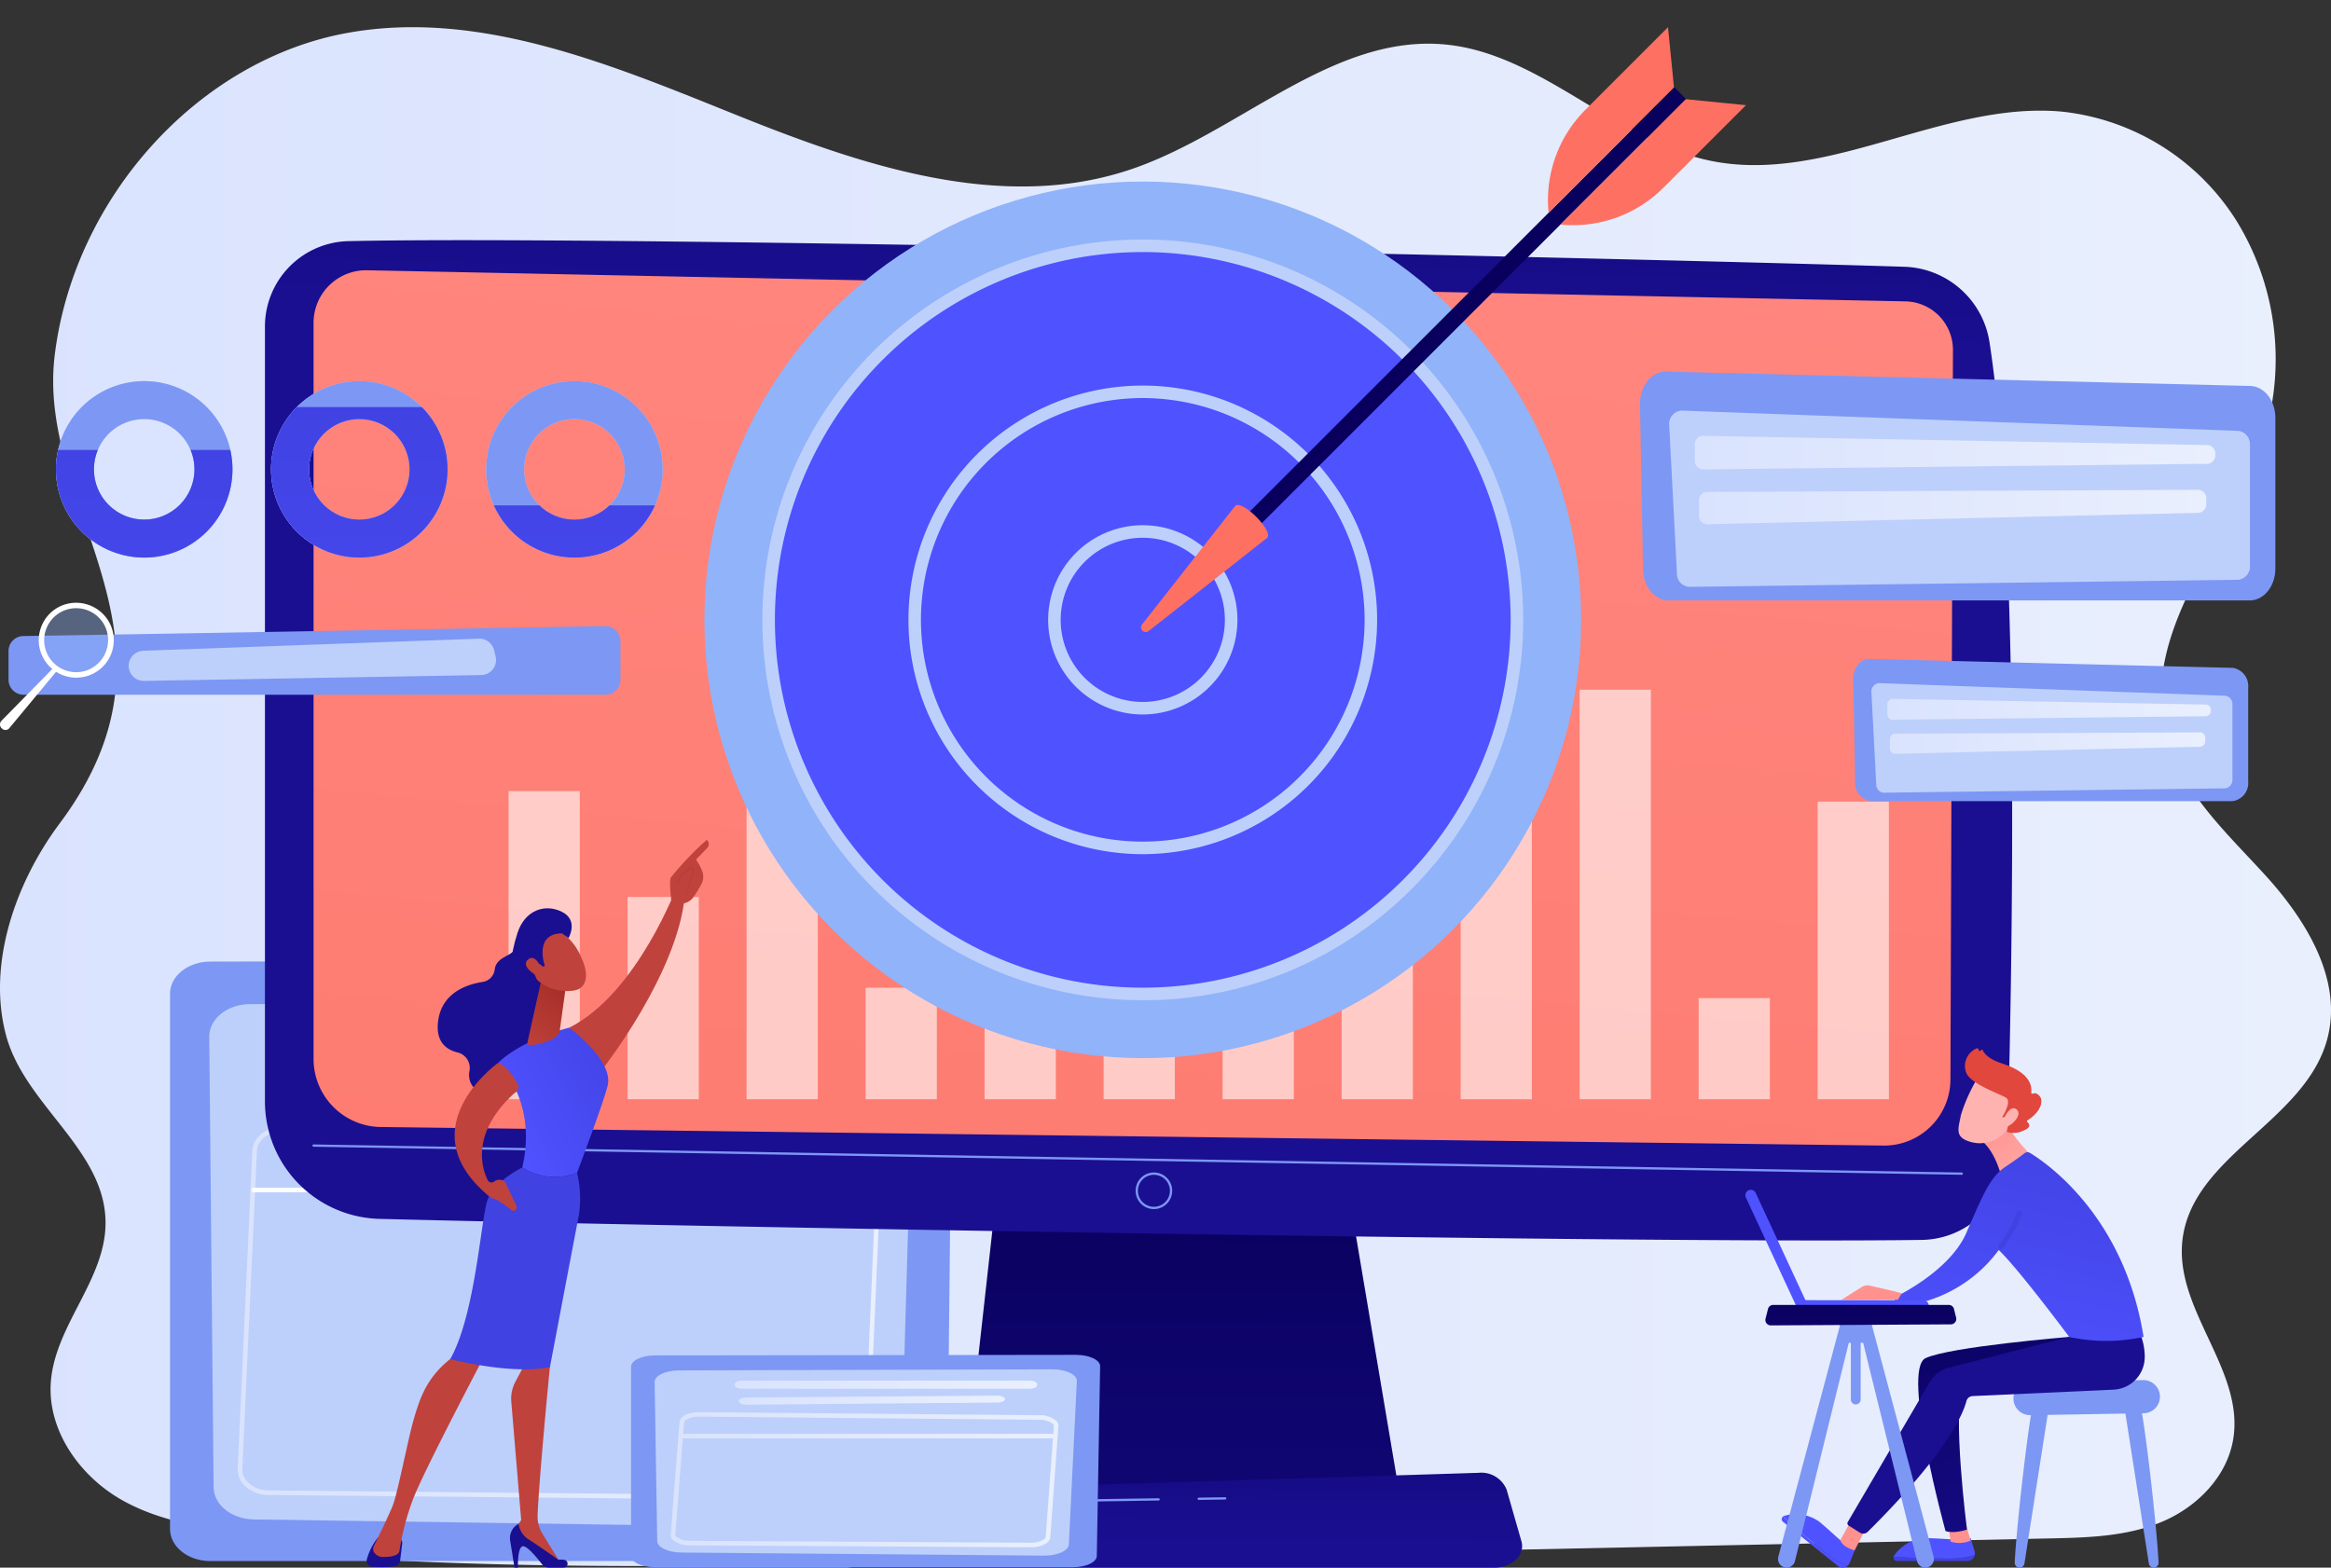 <svg xmlns="http://www.w3.org/2000/svg" xmlns:xlink="http://www.w3.org/1999/xlink" width="337.209" height="226.817" viewBox="0 0 337.209 226.817"><rect x="0" y="0" width="337.209" height="226.817" fill="#333333" stroke="none"/><defs><linearGradient id="a" y1="0.5" x2="1" y2="0.5" gradientUnits="objectBoundingBox"><stop offset="0" stop-color="#dae3fe"/><stop offset="1" stop-color="#e9effd"/></linearGradient><linearGradient id="c" x1="0.507" y1="0.009" x2="0.491" y2="2.307" gradientUnits="objectBoundingBox"><stop offset="0" stop-color="#09005d"/><stop offset="1" stop-color="#1a0f91"/></linearGradient><linearGradient id="d" x1="0.554" y1="-0.394" x2="0.524" y2="0.092" xlink:href="#c"/><linearGradient id="e" x1="0.166" y1="2.421" x2="0.829" y2="-1.414" gradientUnits="objectBoundingBox"><stop offset="0" stop-color="#fe7062"/><stop offset="1" stop-color="#ff928e"/></linearGradient><linearGradient id="f" x1="0.648" y1="-3.136" x2="0.497" y2="0.831" xlink:href="#c"/><clipPath id="g"><path d="M351.631,457.442A12.766,12.766,0,1,0,364.4,470.208,12.766,12.766,0,0,0,351.631,457.442Zm0,20.039a7.273,7.273,0,1,1,7.273-7.273A7.273,7.273,0,0,1,351.631,477.481Z" transform="translate(-338.865 -457.442)" fill="#7d97f4"/></clipPath><linearGradient id="h" x1="0.497" y1="-0.473" x2="0.515" y2="5.325" gradientUnits="objectBoundingBox"><stop offset="0" stop-color="#4042e2"/><stop offset="1" stop-color="#4f52ff"/></linearGradient><clipPath id="i"><path d="M540.279,457.442a12.766,12.766,0,1,0,12.766,12.766A12.766,12.766,0,0,0,540.279,457.442Zm0,20.039a7.273,7.273,0,1,1,7.273-7.273A7.273,7.273,0,0,1,540.279,477.481Z" transform="translate(-527.513 -457.442)" fill="#7d97f4"/></clipPath><linearGradient id="j" x1="0.498" y1="-0.072" x2="0.515" y2="4.109" xlink:href="#h"/><clipPath id="k"><path d="M728.926,457.442a12.766,12.766,0,1,0,12.766,12.766A12.766,12.766,0,0,0,728.926,457.442Zm0,20.039a7.273,7.273,0,1,1,7.273-7.273A7.273,7.273,0,0,1,728.926,477.481Z" transform="translate(-716.16 -457.442)" fill="#7d97f4"/></clipPath><linearGradient id="l" x1="0.496" y1="-2.001" x2="0.514" y2="9.594" xlink:href="#h"/><linearGradient id="m" x1="1.148" y1="-1.705" x2="0.892" y2="-0.833" xlink:href="#h"/><linearGradient id="n" x1="1.562" y1="-3.117" x2="1.142" y2="-1.687" xlink:href="#h"/><linearGradient id="o" x1="3.242" y1="-8.836" x2="2.158" y2="-5.145" xlink:href="#h"/><linearGradient id="p" x1="-149.718" y1="5.518" x2="-157.718" y2="6.376" xlink:href="#c"/><linearGradient id="q" x1="-18.159" y1="24.389" x2="-18.48" y2="27.836" xlink:href="#e"/><linearGradient id="r" x1="-14.889" y1="32.597" x2="-15.189" y2="37.337" xlink:href="#e"/><linearGradient id="s" x1="-13.319" y1="22.523" x2="-13.76" y2="25.742" xlink:href="#e"/><linearGradient id="x" x1="-44.693" y1="-0.346" x2="-44.329" y2="0.297" xlink:href="#c"/><linearGradient id="y" x1="-46.578" y1="0.302" x2="-45.907" y2="1.263" gradientUnits="objectBoundingBox"><stop offset="0" stop-color="#a22b25"/><stop offset="1" stop-color="#c0423c"/></linearGradient><linearGradient id="z" x1="-112.753" y1="-90.893" x2="-115.167" y2="-82.226" xlink:href="#c"/><linearGradient id="aa" x1="-105.692" y1="1.602" x2="-104.657" y2="-1.187" xlink:href="#y"/><linearGradient id="ab" x1="-74.553" y1="-62.683" x2="-76.045" y2="-56.776" xlink:href="#c"/><linearGradient id="ac" x1="-45.153" y1="1.698" x2="-44.69" y2="-1.193" xlink:href="#y"/><linearGradient id="ad" x1="1.18" y1="0.092" x2="0.124" y2="0.749" xlink:href="#h"/><linearGradient id="ae" x1="-38.687" y1="-0.331" x2="-39.673" y2="0.684" xlink:href="#h"/><linearGradient id="af" x1="0.841" y1="-0.13" x2="0.278" y2="1.185" xlink:href="#y"/><linearGradient id="ag" x1="2.078" y1="-0.175" x2="1.186" y2="0.288" xlink:href="#y"/><linearGradient id="ah" x1="-51.106" y1="60.979" x2="-51.861" y2="59.85" xlink:href="#y"/><linearGradient id="ai" x1="-87.612" y1="-0.334" x2="-86.911" y2="0.994" xlink:href="#c"/><linearGradient id="aj" x1="-184.779" y1="194.47" x2="-187.523" y2="190.832" xlink:href="#y"/><linearGradient id="ak" x1="-141.739" y1="1.605" x2="-139.739" y2="4.278" xlink:href="#y"/><linearGradient id="al" x1="-0.89" y1="-4.407" x2="0.93" y2="1.856" xlink:href="#y"/><linearGradient id="am" x1="50.395" y1="10.722" x2="50.114" y2="29.139" xlink:href="#h"/><linearGradient id="an" x1="50.773" y1="-6.693" x2="50.5" y2="0.843" xlink:href="#h"/><linearGradient id="ao" x1="182.672" y1="0.5" x2="183.672" y2="0.5" gradientUnits="objectBoundingBox"><stop offset="0" stop-color="#ff928e"/><stop offset="1" stop-color="#feb3b1"/></linearGradient><linearGradient id="ap" x1="65.825" y1="2.443" x2="65.477" y2="4.547" xlink:href="#h"/><linearGradient id="aq" x1="60.755" y1="-1.867" x2="60.444" y2="1.1" xlink:href="#h"/><linearGradient id="ar" x1="0.387" y1="-0.398" x2="0.728" y2="1.495" xlink:href="#c"/><linearGradient id="as" x1="161.106" y1="0.5" x2="162.106" y2="0.5" xlink:href="#ao"/><linearGradient id="at" x1="0.306" y1="-1.658" x2="0.39" y2="-0.713" xlink:href="#c"/><linearGradient id="au" x1="0.121" y1="0.056" x2="1.233" y2="1.54" xlink:href="#ao"/><linearGradient id="av" x1="0.805" y1="-0.127" x2="0.39" y2="1.238" xlink:href="#h"/><linearGradient id="aw" x1="-0.447" y1="-2.014" x2="-4.023" y2="-11.505" xlink:href="#h"/><linearGradient id="ax" x1="69.151" y1="0.5" x2="70.151" y2="0.5" xlink:href="#ao"/><linearGradient id="ay" x1="98.879" y1="14.113" x2="98.66" y2="15.066" xlink:href="#ao"/><linearGradient id="az" x1="79.159" y1="15.369" x2="79.928" y2="16.263" gradientUnits="objectBoundingBox"><stop offset="0" stop-color="#e1473d"/><stop offset="1" stop-color="#e9605a"/></linearGradient><linearGradient id="ba" x1="402.118" y1="47.206" x2="401.217" y2="50.52" xlink:href="#ao"/><linearGradient id="bb" x1="-15.51" y1="-935.73" x2="-16.74" y2="-921.398" xlink:href="#h"/><linearGradient id="bc" x1="8.451" y1="-109.387" x2="5.826" y2="-108.088" xlink:href="#h"/><linearGradient id="bd" x1="22.573" y1="-0.055" x2="22.456" y2="7.99" xlink:href="#c"/><linearGradient id="bh" x1="0" x2="1" xlink:href="#a"/></defs><g transform="translate(-289.798 -123.155)"><path d="M617.465,269.673c-5.846-6.409-12.76-12.661-14.563-21.363-3.12-15.059,10.221-27.9,14.588-42.606a38.218,38.218,0,0,0-4.12-30.621,34.126,34.126,0,0,0-25.1-15.835c-17.257-1.676-34.146,10.632-51.145,7.067-13.612-2.854-24.368-15.444-38.185-16.793-16.259-1.587-29.75,12.619-45.276,17.967-18.572,6.4-38.707-.288-56.966-7.625s-37.47-15.522-56.716-12.011c-21.424,3.909-39.386,23.667-42.251,46.475-2.84,22.6,20.976,40.749.7,67.89-6.335,8.482-10.549,20.291-7.749,30.689,2.721,10.1,14.3,16.493,14.385,27,.066,8.293-7.321,14.892-7.916,23.161-.511,7.1,4.312,13.66,10.24,17.024s12.8,4.186,19.492,4.949l-1.971,2.243c33.682,3.2,67.573,2.488,101.384,1.773l159.958-3.383c5.48-.116,11.093-.259,16.2-2.368s9.685-6.623,10.463-12.366c1.324-9.772-8.328-18.254-7.436-28.081,1.139-12.549,17.834-17.39,21.011-29.539C628.733,284.731,623.312,276.082,617.465,269.673Z" transform="translate(0 -19.923)" fill="url(#a)"/><g transform="translate(314.395 262.071)"><path d="M545.488,1052.232H444.727c-3.213,0-5.818-2.074-5.818-4.633V970.129c0-2.554,2.6-4.626,5.8-4.633l101.567-.217c3.231-.007,5.85,2.084,5.833,4.657l-.806,77.688C551.288,1050.173,548.689,1052.232,545.488,1052.232Z" transform="translate(-438.909 -965.279)" fill="#7d97f4"/><path d="M569.292,1001.226l-90.1.442c-3.257.016-5.882,2.129-5.867,4.722l.629,65.158c.015,2.554,2.588,4.631,5.8,4.678l87.54,1.272c3.269.047,5.964-2.031,6.01-4.634l1.928-66.871C575.277,1003.359,572.6,1001.21,569.292,1001.226Z" transform="translate(-467.651 -995.296)" fill="#bdd0fb"/><path d="M663.577,1030.739v.495a1.617,1.617,0,0,1-1.766,1.406H592.392a1.617,1.617,0,0,1-1.766-1.406v-.495a1.617,1.617,0,0,1,1.766-1.406h69.419A1.617,1.617,0,0,1,663.577,1030.739Z" transform="translate(-565.599 -1018.767)" fill="#fff" opacity="0.6"/><path d="M660.72,1068.068h0a1.635,1.635,0,0,1-1.731,1.33l-60.71.881a1.625,1.625,0,0,1-1.8-1.406v-.115a1.611,1.611,0,0,1,1.738-1.406l60.71-.766A1.6,1.6,0,0,1,660.72,1068.068Z" transform="translate(-570.487 -1049.875)" fill="#fff" opacity="0.6"/><path d="M584.9,1165.231h-.054l-82.114-.784a4.94,4.94,0,0,1-3.508-1.4,3.255,3.255,0,0,1-.961-2.337l2.113-46.007c.048-2.015,2.117-3.629,4.61-3.59l81.971,1.27a4.933,4.933,0,0,1,3.481,1.41,3.254,3.254,0,0,1,.956,2.326s0,0,0,.007l-1.97,45.514C589.38,1163.624,587.356,1165.231,584.9,1165.231Zm-80-53.464c-2.1,0-3.823,1.313-3.862,2.955l-2.113,46.007a2.563,2.563,0,0,0,.776,1.855,4.279,4.279,0,0,0,3.04,1.2l82.114.785h.048c2.1,0,3.827-1.319,3.863-2.958l1.97-45.517a2.567,2.567,0,0,0-.771-1.851,4.272,4.272,0,0,0-3.016-1.208l-81.971-1.271Zm86.166,4.34h0Z" transform="translate(-488.472 -1087.052)" fill="url(#a)"/><path d="M600.025,1165.573H510.6a.33.33,0,0,1,0-.66h89.428a.33.33,0,0,1,0,.66Z" transform="translate(-498.496 -1131.982)" fill="#fff"/></g><g transform="translate(328.125 157.909)"><path d="M1139.332,1140.7l-5.458,48.949h63.321l-8.248-48.949Z" transform="translate(-1032.963 -1007.605)" fill="url(#c)"/><path d="M522.142,346.339V458.444a17.006,17.006,0,0,0,16.568,17c40.946,1.056,184.157,3.616,223.135,3.042a12.514,12.514,0,0,0,12.32-12.157c.752-26.044,1.972-88.67-2.545-117.745a12.877,12.877,0,0,0-12.313-10.9c-34.308-1.1-186.121-4.583-225.081-3.708A12.361,12.361,0,0,0,522.142,346.339Z" transform="translate(-522.142 -333.839)" fill="url(#d)"/><path d="M564.785,367.841V474.349a9.853,9.853,0,0,0,9.706,9.852l217.356,2.685a9.59,9.59,0,0,0,9.733-9.553l.364-105.557a7.013,7.013,0,0,0-6.843-7.037l-222.532-4.5A7.6,7.6,0,0,0,564.785,367.841Z" transform="translate(-557.751 -355.887)" fill="url(#e)"/><path d="M802.381,1131.375h0l-238.431-4.063a.165.165,0,1,1,.005-.33l238.431,4.063a.165.165,0,0,1,0,.33Z" transform="translate(-556.916 -996.147)" fill="#7d97f4"/><g transform="translate(125.956 134.899)"><path d="M1288.349,1156.9a2.646,2.646,0,1,1,2.646-2.646A2.649,2.649,0,0,1,1288.349,1156.9Zm0-4.962a2.316,2.316,0,1,0,2.316,2.316A2.319,2.319,0,0,0,1288.349,1151.941Z" transform="translate(-1285.703 -1151.611)" fill="#7d97f4"/></g><path d="M1111.046,1428.691h-92.675c-2.518,0-4.409-1.792-3.922-3.718l1.189-4.7a3.834,3.834,0,0,1,3.762-2.51l89.342-2.788a3.951,3.951,0,0,1,4.061,2.435l2.144,7.491C1115.5,1426.844,1113.6,1428.691,1111.046,1428.691Z" transform="translate(-933.175 -1236.628)" fill="url(#f)"/><path d="M1340.207,1436.824a.165.165,0,0,1,0-.33l3.828-.056h0a.165.165,0,0,1,0,.33l-3.828.056Z" transform="translate(-1205.122 -1254.555)" fill="#7d97f4"/><path d="M1034.8,1444.6l-.026,0a.165.165,0,0,1-.137-.189l.547-3.421a3.678,3.678,0,0,1,3.585-3.1l40.606-.594h0a.165.165,0,0,1,0,.33l-40.606.594a3.349,3.349,0,0,0-3.264,2.826l-.546,3.421A.165.165,0,0,1,1034.8,1444.6Z" transform="translate(-950.095 -1255.268)" fill="#7d97f4"/></g><g transform="translate(363.369 201.495)" opacity="0.6"><rect width="10.304" height="44.586" transform="translate(0 36.12)" fill="#fff"/><rect width="10.304" height="29.263" transform="translate(17.216 51.443)" fill="#fff"/><rect width="10.304" height="67.134" transform="translate(34.432 13.572)" fill="#fff"/><rect width="10.304" height="16.128" transform="translate(51.649 64.578)" fill="#fff"/><rect width="10.304" height="58.158" transform="translate(68.865 22.548)" fill="#fff"/><rect width="10.304" height="48.089" transform="translate(86.081 32.617)" fill="#fff"/><rect width="10.304" height="37.143" transform="translate(103.297 43.563)" fill="#fff"/><rect width="10.303" height="80.706" transform="translate(120.514)" fill="#fff"/><rect width="10.304" height="72.168" transform="translate(137.73 8.537)" fill="#fff"/><rect width="10.303" height="59.253" transform="translate(154.946 21.453)" fill="#fff"/><rect width="10.304" height="14.631" transform="translate(172.162 66.075)" fill="#fff"/><rect width="10.304" height="43.054" transform="translate(189.379 37.652)" fill="#fff"/></g><g transform="translate(297.892 178.299)"><g transform="translate(0)"><path d="M351.631,457.442A12.766,12.766,0,1,0,364.4,470.208,12.766,12.766,0,0,0,351.631,457.442Zm0,20.039a7.273,7.273,0,1,1,7.273-7.273A7.273,7.273,0,0,1,351.631,477.481Z" transform="translate(-338.865 -457.442)" fill="#bdd0fb"/><path d="M351.631,457.442A12.766,12.766,0,1,0,364.4,470.208,12.766,12.766,0,0,0,351.631,457.442Zm0,20.039a7.273,7.273,0,1,1,7.273-7.273A7.273,7.273,0,0,1,351.631,477.481Z" transform="translate(-338.865 -457.442)" fill="#7d97f4"/><g clip-path="url(#g)"><rect width="37.92" height="16.048" transform="translate(-5.061 9.958)" fill="url(#h)"/></g></g><g transform="translate(31.119)"><path d="M540.279,457.442a12.766,12.766,0,1,0,12.766,12.766A12.766,12.766,0,0,0,540.279,457.442Zm0,20.039a7.273,7.273,0,1,1,7.273-7.273A7.273,7.273,0,0,1,540.279,477.481Z" transform="translate(-527.513 -457.442)" fill="#bdd0fb"/><path d="M540.279,457.442a12.766,12.766,0,1,0,12.766,12.766A12.766,12.766,0,0,0,540.279,457.442Zm0,20.039a7.273,7.273,0,1,1,7.273-7.273A7.273,7.273,0,0,1,540.279,477.481Z" transform="translate(-527.513 -457.442)" fill="#7d97f4"/><g clip-path="url(#i)"><rect width="37.92" height="22.25" transform="translate(-5.061 3.755)" fill="url(#j)"/></g></g><g transform="translate(62.238)"><path d="M728.926,457.442a12.766,12.766,0,1,0,12.766,12.766A12.766,12.766,0,0,0,728.926,457.442Zm0,20.039a7.273,7.273,0,1,1,7.273-7.273A7.273,7.273,0,0,1,728.926,477.481Z" transform="translate(-716.16 -457.442)" fill="#bdd0fb"/><path d="M728.926,457.442a12.766,12.766,0,1,0,12.766,12.766A12.766,12.766,0,0,0,728.926,457.442Zm0,20.039a7.273,7.273,0,1,1,7.273-7.273A7.273,7.273,0,0,1,728.926,477.481Z" transform="translate(-716.16 -457.442)" fill="#7d97f4"/><g clip-path="url(#k)"><rect width="37.92" height="8.024" transform="translate(-5.061 17.982)" fill="url(#l)"/></g></g></g><g transform="translate(289.798 210.377)"><g transform="translate(1.235 3.365)"><path d="M299.419,673.744c12.093-.178,71.911-1.226,84.188-1.441a2.167,2.167,0,0,1,2.2,2.167v5.6a2.167,2.167,0,0,1-2.167,2.167H299.452a2.167,2.167,0,0,1-2.167-2.167v-4.16A2.166,2.166,0,0,1,299.419,673.744Z" transform="translate(-297.285 -672.303)" fill="#7d97f4"/><path d="M402.647,687.281h0a2.181,2.181,0,0,0,2.219,2.18l48.783-.846a2.181,2.181,0,0,0,2.08-2.7l-.222-.905a2.181,2.181,0,0,0-2.2-1.66L404.749,685.1A2.181,2.181,0,0,0,402.647,687.281Z" transform="translate(-385.267 -681.527)" fill="#bdd0fb"/></g><g transform="translate(0)"><path d="M297.518,709.024l-7.5,7.635a.77.77,0,0,0,.054,1.129l.056.047a.716.716,0,0,0,1.012-.091l6.868-8.283Z" transform="translate(-289.798 -699.601)" fill="#fff"/><g transform="translate(5.995 0.552)" opacity="0.38"><path d="M335.569,658a4.966,4.966,0,1,1-6.58-2.261A4.921,4.921,0,0,1,335.569,658Z" transform="translate(-326.139 -655.246)" fill="#91b3fa"/></g><path d="M325.928,652.451a5.426,5.426,0,1,0,7.322,2.516A5.475,5.475,0,0,0,325.928,652.451Zm4.33,9.072a4.629,4.629,0,1,1,2.26-6.206A4.671,4.671,0,0,1,330.258,661.523Z" transform="translate(-317.32 -651.902)" fill="#fff"/></g></g><g transform="translate(365.431 123.155)"><g transform="translate(0)"><circle cx="63.417" cy="63.417" r="63.417" transform="translate(0 89.686) rotate(-45)" fill="#91b3fa"/><g transform="translate(34.654 34.654)"><circle cx="54.124" cy="54.124" r="54.124" transform="translate(0.907 0.907)" fill="url(#m)"/><path d="M1013.406,443.3a55.032,55.032,0,1,1,38.913-16.118A54.672,54.672,0,0,1,1013.406,443.3Zm0-108.249a53.217,53.217,0,1,0,53.217,53.217A53.277,53.277,0,0,0,1013.406,335.048Z" transform="translate(-958.375 -333.233)" fill="#bdd0fb"/></g><g transform="translate(43.021 43.021)"><circle cx="32.997" cy="32.997" r="32.997" transform="translate(0 46.664) rotate(-45)" fill="url(#n)"/><g transform="translate(12.76 12.76)"><path d="M1120.356,529.119a33.9,33.9,0,1,1,33.9-33.9A33.943,33.943,0,0,1,1120.356,529.119Zm0-65.994a32.09,32.09,0,1,0,32.09,32.089A32.126,32.126,0,0,0,1120.356,463.126Z" transform="translate(-1086.452 -461.311)" fill="#bdd0fb"/></g></g><g transform="translate(74.307 74.307)"><circle cx="12.784" cy="12.784" r="12.784" transform="translate(0 24.884) rotate(-76.717)" fill="url(#o)"/><g transform="translate(1.688 1.688)"><path d="M1222.676,611.226a13.691,13.691,0,1,1,13.691-13.691A13.707,13.707,0,0,1,1222.676,611.226Zm0-25.568a11.877,11.877,0,1,0,11.876,11.877A11.89,11.89,0,0,0,1222.676,585.659Z" transform="translate(-1208.985 -583.844)" fill="#bdd0fb"/></g></g></g><g transform="translate(89.423 3.936)"><rect width="2.417" height="91.531" transform="matrix(-0.707, -0.707, 0.707, -0.707, 14.131, 75.102)" fill="url(#p)"/><path d="M1304.02,566.24c.98-.981,5.6,3.642,4.623,4.623L1291.5,584.342a.681.681,0,0,1-.956-.956Z" transform="translate(-1290.388 -496.972)" fill="url(#q)"/><path d="M1676.351,210.159l8.707.866L1673.1,222.978a18.479,18.479,0,0,1-14.894,5.322h0Z" transform="translate(-1597.535 -199.743)" fill="url(#r)"/><path d="M1665.53,155.721l-.865-8.707-11.953,11.953a18.48,18.48,0,0,0-5.322,14.894h0Z" transform="translate(-1588.424 -147.014)" fill="url(#s)"/></g></g><g transform="translate(527.047 176.921)"><path d="M1728.033,453.785l.437,23.878c.034,2.519,1.683,4.539,3.7,4.539h84.071c2.047,0,3.706-2.067,3.706-4.617v-21.8c0-2.492-1.587-4.534-3.586-4.614l-84.509-2.078C1729.741,449.008,1728,451.147,1728.033,453.785Z" transform="translate(-1728.033 -449.091)" fill="#7d97f4"/><path d="M1753.662,485.485l1.109,21.27a1.912,1.912,0,0,0,1.729,2.021l79.5-1.021a1.954,1.954,0,0,0,1.671-2.119V488.325a1.972,1.972,0,0,0-1.616-2.116l-80.613-2.938A1.941,1.941,0,0,0,1753.662,485.485Z" transform="translate(-1749.433 -477.63)" fill="#bdd0fb"/><path d="M1776.161,506.8v2.148a1.239,1.239,0,0,0,1.106,1.356l73.108-.816a1.25,1.25,0,0,0,1.07-1.355h0a1.254,1.254,0,0,0-1.059-1.355l-73.108-1.333A1.235,1.235,0,0,0,1776.161,506.8Z" transform="translate(-1768.222 -496.148)" fill="url(#a)"/><path d="M1779.792,554.465v1.971a1.232,1.232,0,0,0,1.126,1.355l71.2-1.659a1.256,1.256,0,0,0,1.05-1.355v-.614a1.242,1.242,0,0,0-1.095-1.356l-71.2.3A1.246,1.246,0,0,0,1779.792,554.465Z" transform="translate(-1771.254 -535.698)" fill="url(#a)"/></g><g transform="translate(557.899 218.493)"><path d="M1915.061,704.02l.272,14.842a2.622,2.622,0,0,0,2.3,2.822h52.256a2.634,2.634,0,0,0,2.3-2.87v-13.55a2.658,2.658,0,0,0-2.229-2.868l-52.528-1.292C1916.123,701.05,1915.039,702.38,1915.061,704.02Z" transform="translate(-1915.061 -701.102)" fill="#7d97f4"/><path d="M1930.991,723.723l.689,13.221a1.189,1.189,0,0,0,1.074,1.256l49.418-.635a1.215,1.215,0,0,0,1.038-1.317v-10.76a1.226,1.226,0,0,0-1-1.316l-50.107-1.826A1.206,1.206,0,0,0,1930.991,723.723Z" transform="translate(-1928.362 -718.841)" fill="#bdd0fb"/><path d="M1944.976,736.972v1.335a.77.77,0,0,0,.687.843l45.442-.507a.777.777,0,0,0,.665-.843h0a.779.779,0,0,0-.658-.842l-45.442-.828A.768.768,0,0,0,1944.976,736.972Z" transform="translate(-1940.041 -730.351)" fill="url(#a)"/><path d="M1947.233,766.6v1.225a.766.766,0,0,0,.7.842l44.256-1.031a.781.781,0,0,0,.653-.842v-.382a.772.772,0,0,0-.681-.843l-44.256.188A.775.775,0,0,0,1947.233,766.6Z" transform="translate(-1941.926 -754.934)" fill="url(#a)"/></g><g transform="translate(342.837 244.672)"><path d="M687.121,943.173s-2.047,1-2.424,2.14c-.3.918-2.566,1.036-2.789,2.841a2.071,2.071,0,0,1-1.733,1.821c-2.312.354-5.875,1.555-6.445,5.569-.435,3.064,1.127,4.225,2.766,4.628a2.322,2.322,0,0,1,1.76,2.682c-.234,1.166.115,2.514,2.134,3.579,4.526,2.388,9.045-5.658,9.045-5.658l.926-14.048Z" transform="translate(-663.375 -929.421)" fill="url(#x)"/><path d="M804.717,898.261s-5.824,15.876-15.747,20.837c0,0,3.3,5.389,5.026,5.716,0,0,10.6-13.567,11.681-24.682Z" transform="translate(-759.666 -891.917)" fill="url(#y)"/><path d="M616.471,1472.509l-.293,2.408a1,1,0,0,1-.873.87,15.385,15.385,0,0,1-3.222.05.852.852,0,0,1-.715-1.1,8.768,8.768,0,0,1,1.615-3.146h2.671A.823.823,0,0,1,616.471,1472.509Z" transform="translate(-611.328 -1370.668)" fill="url(#z)"/><path d="M743.228,1306.2l.451,2.652s-1.51,15.291-1.778,21.407a4.794,4.794,0,0,0,.709,2.724l2.625,4.262-6.671-3.937-.133-.814,1.092-1.5-1.43-17.13a5.255,5.255,0,0,1,.6-2.907l1.38-2.592Z" transform="translate(-717.167 -1232.564)" fill="url(#aa)"/><path d="M744.822,1466.109h-2.129a1.282,1.282,0,0,1-1.017-.5c-.664-.862-2.039-2.545-2.7-2.589-.885-.059-.772,3.088-.772,3.088h-.5l-.628-3.91a2.315,2.315,0,0,1,1.215-2.419h0a3.273,3.273,0,0,0,1.3,2.158c1.1.662,4.464,3.032,4.464,3.032a3.035,3.035,0,0,1,.865.023A.563.563,0,0,1,744.822,1466.109Z" transform="translate(-716.314 -1360.808)" fill="url(#ab)"/><path d="M632.987,1308.258s-8.844,16.776-10.25,20.606a36.8,36.8,0,0,0-1.917,7.328c-.03.473-.617.926-2.238.926a1.555,1.555,0,0,1-1.447-.66.945.945,0,0,1-.036-.915c.512-1.035,2.135-4.344,2.736-5.844.718-1.792,2.262-9.911,3.109-12.735s1.8-5.885,5.492-8.706C628.436,1308.258,630.968,1305.778,632.987,1308.258Z" transform="translate(-616.063 -1233.361)" fill="url(#ac)"/><path d="M730.086,1044.807c2.281-9.667-3.5-15.134-3.5-15.134,3.646-3.5,10.29-5.093,10.29-5.093s6.34,4.635,5.588,8.263c-.441,2.126-4.456,12.736-4.456,12.736A8.823,8.823,0,0,1,730.086,1044.807Z" transform="translate(-707.575 -997.399)" fill="url(#ad)"/><path d="M690,1151.986c.929-2.8,5.058-4.786,5.058-4.786a8.822,8.822,0,0,0,7.924.772,15.893,15.893,0,0,1,.258,6.141c-.575,2.958-4.181,21.968-4.181,21.968-5.682,1.151-14.42-1.159-14.42-1.159C688.255,1168.5,689.068,1154.783,690,1151.986Z" transform="translate(-672.543 -1099.792)" fill="url(#ae)"/><path d="M754.31,981.834l-1.855,8.331c-.178.734.491.614,1.233.474,1.215-.229,2.781-.7,3.3-1.646a.9.9,0,0,0,.095-.314l.8-5.777a1.038,1.038,0,0,0-.607-1.091l-1.538-.682A1.038,1.038,0,0,0,754.31,981.834Z" transform="translate(-729.151 -961.041)" fill="url(#af)"/><path d="M694.812,1055.455s-12.945,9.262-1.656,18.994a2.916,2.916,0,0,0,1.277.74,14.04,14.04,0,0,1,2.333,1.584.439.439,0,0,0,.643-.116h0a.6.6,0,0,0,.034-.575l-1.6-3.389a1.236,1.236,0,0,0-1.606-.069h0a.61.61,0,0,1-.925-.209c-.873-1.777-2.521-7.005,4.224-12.912a.731.731,0,0,0,.162-.888C697.223,1057.7,696.139,1055.895,694.812,1055.455Z" transform="translate(-675.798 -1023.181)" fill="url(#ag)"/><g transform="translate(21.005 9.9)"><path d="M757.236,937.1a8.219,8.219,0,0,1,3.69,4.1c1.494,3.174.378,4.64-1.023,4.841a6.558,6.558,0,0,1-5.713-1.88C751.975,942.115,754.381,936,757.236,937.1Z" transform="translate(-750.907 -934.142)" fill="url(#ah)"/><path d="M743.44,928.149s-1.657-4.644,2.46-4.7l.969.677s1.511-2.575-.969-3.8-5.381-.214-6.437,3.127-1.235,5.577.52,7.175,2.479-.214,2.479-.214-.956-1.495-.567-2.295,1.287.165,1.287.165Z" transform="translate(-738.666 -919.82)" fill="url(#ai)"/><path d="M753.245,965.024s-.838-2.392-1.956-1.44.909,2.21,1.7,2.617Z" transform="translate(-748.933 -956.178)" fill="url(#aj)"/></g><g transform="translate(43.892)"><path d="M879.122,869.039c.089.282-.94.712-1.546-.443-.021-.554-.358-2.925-.027-3.377a44.172,44.172,0,0,1,5.178-5.414.813.813,0,0,1,.1,1.129l-1.657,1.727a8.019,8.019,0,0,1,.967,1.913,2.322,2.322,0,0,1-.231,1.709c-.291.524-.688,1.205-1.063,1.738A2.293,2.293,0,0,1,879.122,869.039Z" transform="translate(-877.405 -859.806)" fill="url(#ak)"/><path d="M884.857,887.474l-.162-.029a16.96,16.96,0,0,1,.8-3.105.768.768,0,0,0,.157-.572.449.449,0,0,0-.228-.257l-1.451,1.23-.466,1.254-.155-.057.482-1.295,1.568-1.33.049.025a.638.638,0,0,1,.359.386.9.9,0,0,1-.175.7A17.494,17.494,0,0,0,884.857,887.474Z" transform="translate(-882.371 -879.435)" fill="url(#al)"/></g></g><g transform="translate(542.284 274.823)"><g transform="translate(38.78 48.02)"><path d="M2155.217,1355.226c.482.713,2.4,16.869,2.7,22.836a.706.706,0,0,1-.707.74h0a.707.707,0,0,1-.7-.6L2153,1355.74Z" transform="translate(-2136.919 -1351.673)" fill="#7d97f4"/><path d="M2059.335,1355.226c-.482.713-2.4,16.869-2.7,22.836a.706.706,0,0,0,.707.74h0a.707.707,0,0,0,.7-.6l3.506-22.465Z" transform="translate(-2056.447 -1351.673)" fill="#7d97f4"/><path d="M2076.688,1335.981l0,.176a2.4,2.4,0,0,1-2.448,2.33l-16.2.275a2.423,2.423,0,0,1-2.536-2.2l-.008-.161a2.392,2.392,0,0,1,2.442-2.423l16.21-.29A2.413,2.413,0,0,1,2076.688,1335.981Z" transform="translate(-2055.491 -1333.689)" fill="#7d97f4"/></g><g transform="translate(5.265 0)"><g transform="translate(16.165 70.88)"><path d="M1957.337,1487.714a14.517,14.517,0,0,0,4.725-.473,1.092,1.092,0,0,1-1.064.846h-10.19a.5.5,0,0,1-.478-.626C1951.491,1487.556,1953.958,1487.714,1957.337,1487.714Z" transform="translate(-1950.312 -1484.771)" fill="url(#am)"/><path d="M1950.417,1474.956a.485.485,0,0,1,.083-.173,5.876,5.876,0,0,1,4.457-2.517c3.107.044,4.191.381,6.605.019l.57,1.888a1.082,1.082,0,0,1,.017.563,14.522,14.522,0,0,1-4.725.472C1954.046,1475.208,1951.579,1475.049,1950.417,1474.956Z" transform="translate(-1950.4 -1472.265)" fill="url(#an)"/></g><path d="M2001.189,1460.047l.7,2.378a4.112,4.112,0,0,1-2.912.139l-.268-2.06Z" transform="translate(-1974.56 -1391.183)" fill="url(#ao)"/><g transform="translate(0 67.442)"><path d="M1857.825,1457.821a14.587,14.587,0,0,0,3.978,2.593,1.092,1.092,0,0,1-1.358-.01l-7.943-6.382a.494.494,0,0,1,.018-.785C1853.367,1454.036,1855.191,1455.7,1857.825,1457.821Z" transform="translate(-1852.317 -1452.937)" fill="url(#ap)"/><path d="M1853.548,1451.724a.478.478,0,0,1,.173-.082,5.879,5.879,0,0,1,5.043.838c2.395,1.98,3.029,2.92,5.137,4.152l-.733,1.822a1.073,1.073,0,0,1-.338.448,14.59,14.59,0,0,1-3.978-2.593C1856.22,1454.192,1854.4,1452.524,1853.548,1451.724Z" transform="translate(-1853.345 -1451.425)" fill="url(#aq)"/></g><path d="M1993.832,1295.8s-17.245,1.408-20.782,3.073,2.887,25.006,2.887,25.006.963.464,3.106-.2c0,0-2.2-17.225-.562-20.96l18.672-3.054Z" transform="translate(-1952.246 -1254.028)" fill="url(#ar)"/><path d="M1907.488,1457.961c-.16.146-1.713,3.279-1.713,3.279s-1.729-.374-2.082-1.469l1.556-2.828Z" transform="translate(-1895.218 -1388.592)" fill="url(#as)"/><path d="M1952.371,1294.924a8.728,8.728,0,0,1,.539,3.149,4.728,4.728,0,0,1-4.512,4.626l-20.386.93a.978.978,0,0,0-.9.735c-.479,1.853-2.821,7.543-14.267,18.9a.923.923,0,0,1-1.142.125l-1.629-1.029a.375.375,0,0,1-.123-.507l11.87-20.27a4.593,4.593,0,0,1,2.791-2.07l17.375-4.441Z" transform="translate(-1900.399 -1253.298)" fill="url(#at)"/><path d="M2027.376,1102.979a25.652,25.652,0,0,0,4.41,5.732l-4.6,2.568s-1.037-4.088-3.407-5.285Z" transform="translate(-1995.494 -1093.016)" fill="url(#au)"/><path d="M1986.646,1160.526a25.225,25.225,0,0,1-10.757,0s-7.351-9.881-10.195-12.571a20.227,20.227,0,0,1-14.633,8.173l-.563-1.258s8.038-3.706,10.512-9.4,3.469-8.122,5.719-9.607c1.4-.925,2.242-1.557,2.676-1.9a.72.72,0,0,1,.825-.052C1972.62,1135.365,1983.862,1143.064,1986.646,1160.526Z" transform="translate(-1934.303 -1118.756)" fill="url(#av)"/><path d="M2042.555,1190.7a.37.37,0,0,1-.293-.6,21.566,21.566,0,0,0,2.668-4.729.37.37,0,0,1,.691.265,21.976,21.976,0,0,1-2.772,4.914A.37.37,0,0,1,2042.555,1190.7Z" transform="translate(-2010.865 -1161.619)" fill="url(#aw)"/><path d="M1913.214,1251.735l-1.137-.3-3.451-.8a1.6,1.6,0,0,0-1.213.2l-2.967,1.867,8.193-.014Z" transform="translate(-1895.848 -1216.279)" fill="url(#ax)"/><g transform="translate(25.567)"><path d="M2010.153,1067.879a24.2,24.2,0,0,0-2.49,5.478c-.368,1.95-.959,3.169,1.26,3.863a4.87,4.87,0,0,0,5.576-2s2.021-2.8,1.82-4.084S2010.153,1067.879,2010.153,1067.879Z" transform="translate(-2007.305 -1063.706)" fill="url(#ay)"/><path d="M2018.631,1052.584l-.287-.038s1.5-2.271.52-2.834-4.991-1.946-5.687-3.524a2.74,2.74,0,0,1,1.542-3.6.154.154,0,0,1,.185.1l.071.192a.156.156,0,0,0,.289.008h0a.155.155,0,0,1,.282-.006c.214.473.857,1.28,2.784,1.905,2.735.886,4.438,2.265,4.228,4.208a.156.156,0,0,0,.222.158c.224-.1.562-.114.956.316.684.748.148,2.385-1.721,3.544a.155.155,0,0,0-.026.248c.28.239.673.773-.591,1.249a3.18,3.18,0,0,1-2.26.217.156.156,0,0,1-.1-.175l.332-1.7a.156.156,0,0,0-.132-.184Z" transform="translate(-2012.029 -1042.583)" fill="url(#az)"/><path d="M2046.617,1096.874s.936-2.309,1.92-1.5-.909,2.605-1.783,2.581Z" transform="translate(-2040.132 -1086.524)" fill="url(#ba)"/></g></g><g transform="translate(0 20.473)"><g transform="translate(7.47 15.979)"><path d="M1884.011,1265.139h-.04l-17.5-.017a.782.782,0,1,1,0-1.564l17.5.018a.782.782,0,0,1,.038,1.563Z" transform="translate(-1865.685 -1263.558)" fill="url(#bb)"/></g><path d="M1821.873,1167.109c.006.012.012.024.018.036l7.365,15.879a.782.782,0,1,1-1.419.658l-7.365-15.879a.782.782,0,0,1,1.4-.694Z" transform="translate(-1820.399 -1166.691)" fill="url(#bc)"/></g><g transform="translate(2.9 37.138)"><path d="M1923.032,1278.466c.076.317,7.38,27.708,9.232,34.652a1.255,1.255,0,0,1-1.2,1.586h0a1.247,1.247,0,0,1-1.207-.955l-8.107-32.871Z" transform="translate(-1907.929 -1276.693)" fill="#7d97f4"/><path d="M1858.338,1278.466c-.076.317-7.38,27.708-9.232,34.652a1.255,1.255,0,0,0,1.2,1.586h0a1.247,1.247,0,0,0,1.207-.955l8.108-32.871Z" transform="translate(-1847.234 -1276.693)" fill="#7d97f4"/><path d="M1903.446,1273.037h4.549v3.653a.945.945,0,0,1-.939.951h-.624v8.2a.715.715,0,0,1-.711.72h0a.715.715,0,0,1-.711-.72v-8.2h-.317a1.254,1.254,0,0,1-1.247-1.262Z" transform="translate(-1892.647 -1272.159)" fill="#7d97f4"/><path d="M1864.513,1267.717h-25.4a.781.781,0,0,0-.754.591l-.354,1.39a.785.785,0,0,0,.758.985l26.061-.151a.786.786,0,0,0,.75-.98l-.308-1.239A.78.78,0,0,0,1864.513,1267.717Z" transform="translate(-1837.982 -1267.717)" fill="url(#bd)"/></g></g><g transform="translate(381.09 319.188)"><path d="M907.107,1342.26h-60.4c-1.926,0-3.487-.733-3.487-1.637v-27.38c0-.9,1.556-1.635,3.478-1.637l60.88-.077c1.937,0,3.507.737,3.5,1.646l-.483,27.457C910.584,1341.533,909.025,1342.26,907.107,1342.26Z" transform="translate(-843.222 -1311.529)" fill="#7d97f4"/><path d="M921.375,1324.234l-54,.156c-1.952.005-3.526.752-3.517,1.669l.377,23.028c.009.9,1.552,1.637,3.474,1.653l52.473.449c1.96.017,3.575-.718,3.6-1.638l1.156-23.634C924.963,1324.988,923.357,1324.228,921.375,1324.234Z" transform="translate(-860.45 -1322.138)" fill="#bdd0fb"/><path d="M977.891,1334.665v.175c0,.274-.474.5-1.058.5H935.221c-.585,0-1.059-.223-1.059-.5v-.175c0-.275.474-.5,1.059-.5h41.611C977.417,1334.168,977.891,1334.39,977.891,1334.665Z" transform="translate(-919.161 -1330.433)" fill="url(#a)"/><path d="M976.179,1347.858h0c-.03.26-.483.465-1.038.47l-36.39.311c-.592.005-1.078-.219-1.078-.5v-.04c0-.271.464-.493,1.042-.5l36.39-.271C975.719,1347.329,976.212,1347.57,976.179,1347.858Z" transform="translate(-922.093 -1341.427)" fill="url(#a)"/><path d="M930.065,1381.33h-.034l-49.22-.277a3.635,3.635,0,0,1-2.5-.8,1.016,1.016,0,0,1-.309-.746l1.267-16.27c.033-.833,1.25-1.462,2.839-1.462h.055l49.134.449a3.625,3.625,0,0,1,2.482.8,1.017,1.017,0,0,1,.309.743s0,.008,0,.012l-1.181,16.086C932.874,1380.7,931.655,1381.33,930.065,1381.33Zm-47.958-18.9c-1.313,0-2.168.495-2.182.841l-1.267,16.27a.379.379,0,0,0,.128.251,3.04,3.04,0,0,0,2.028.6l49.22.277h.029c1.314,0,2.17-.5,2.183-.842l1.181-16.09a.38.38,0,0,0-.127-.258,3.026,3.026,0,0,0-2.011-.6l-49.134-.449Zm51.65,1.321h0Z" transform="translate(-872.262 -1353.487)" fill="url(#a)"/><path d="M939.127,1381.451h-53.6a.33.33,0,0,1,0-.66h53.6a.33.33,0,1,1,0,.66Z" transform="translate(-878.27 -1369.366)" fill="url(#bh)"/></g></g></svg>